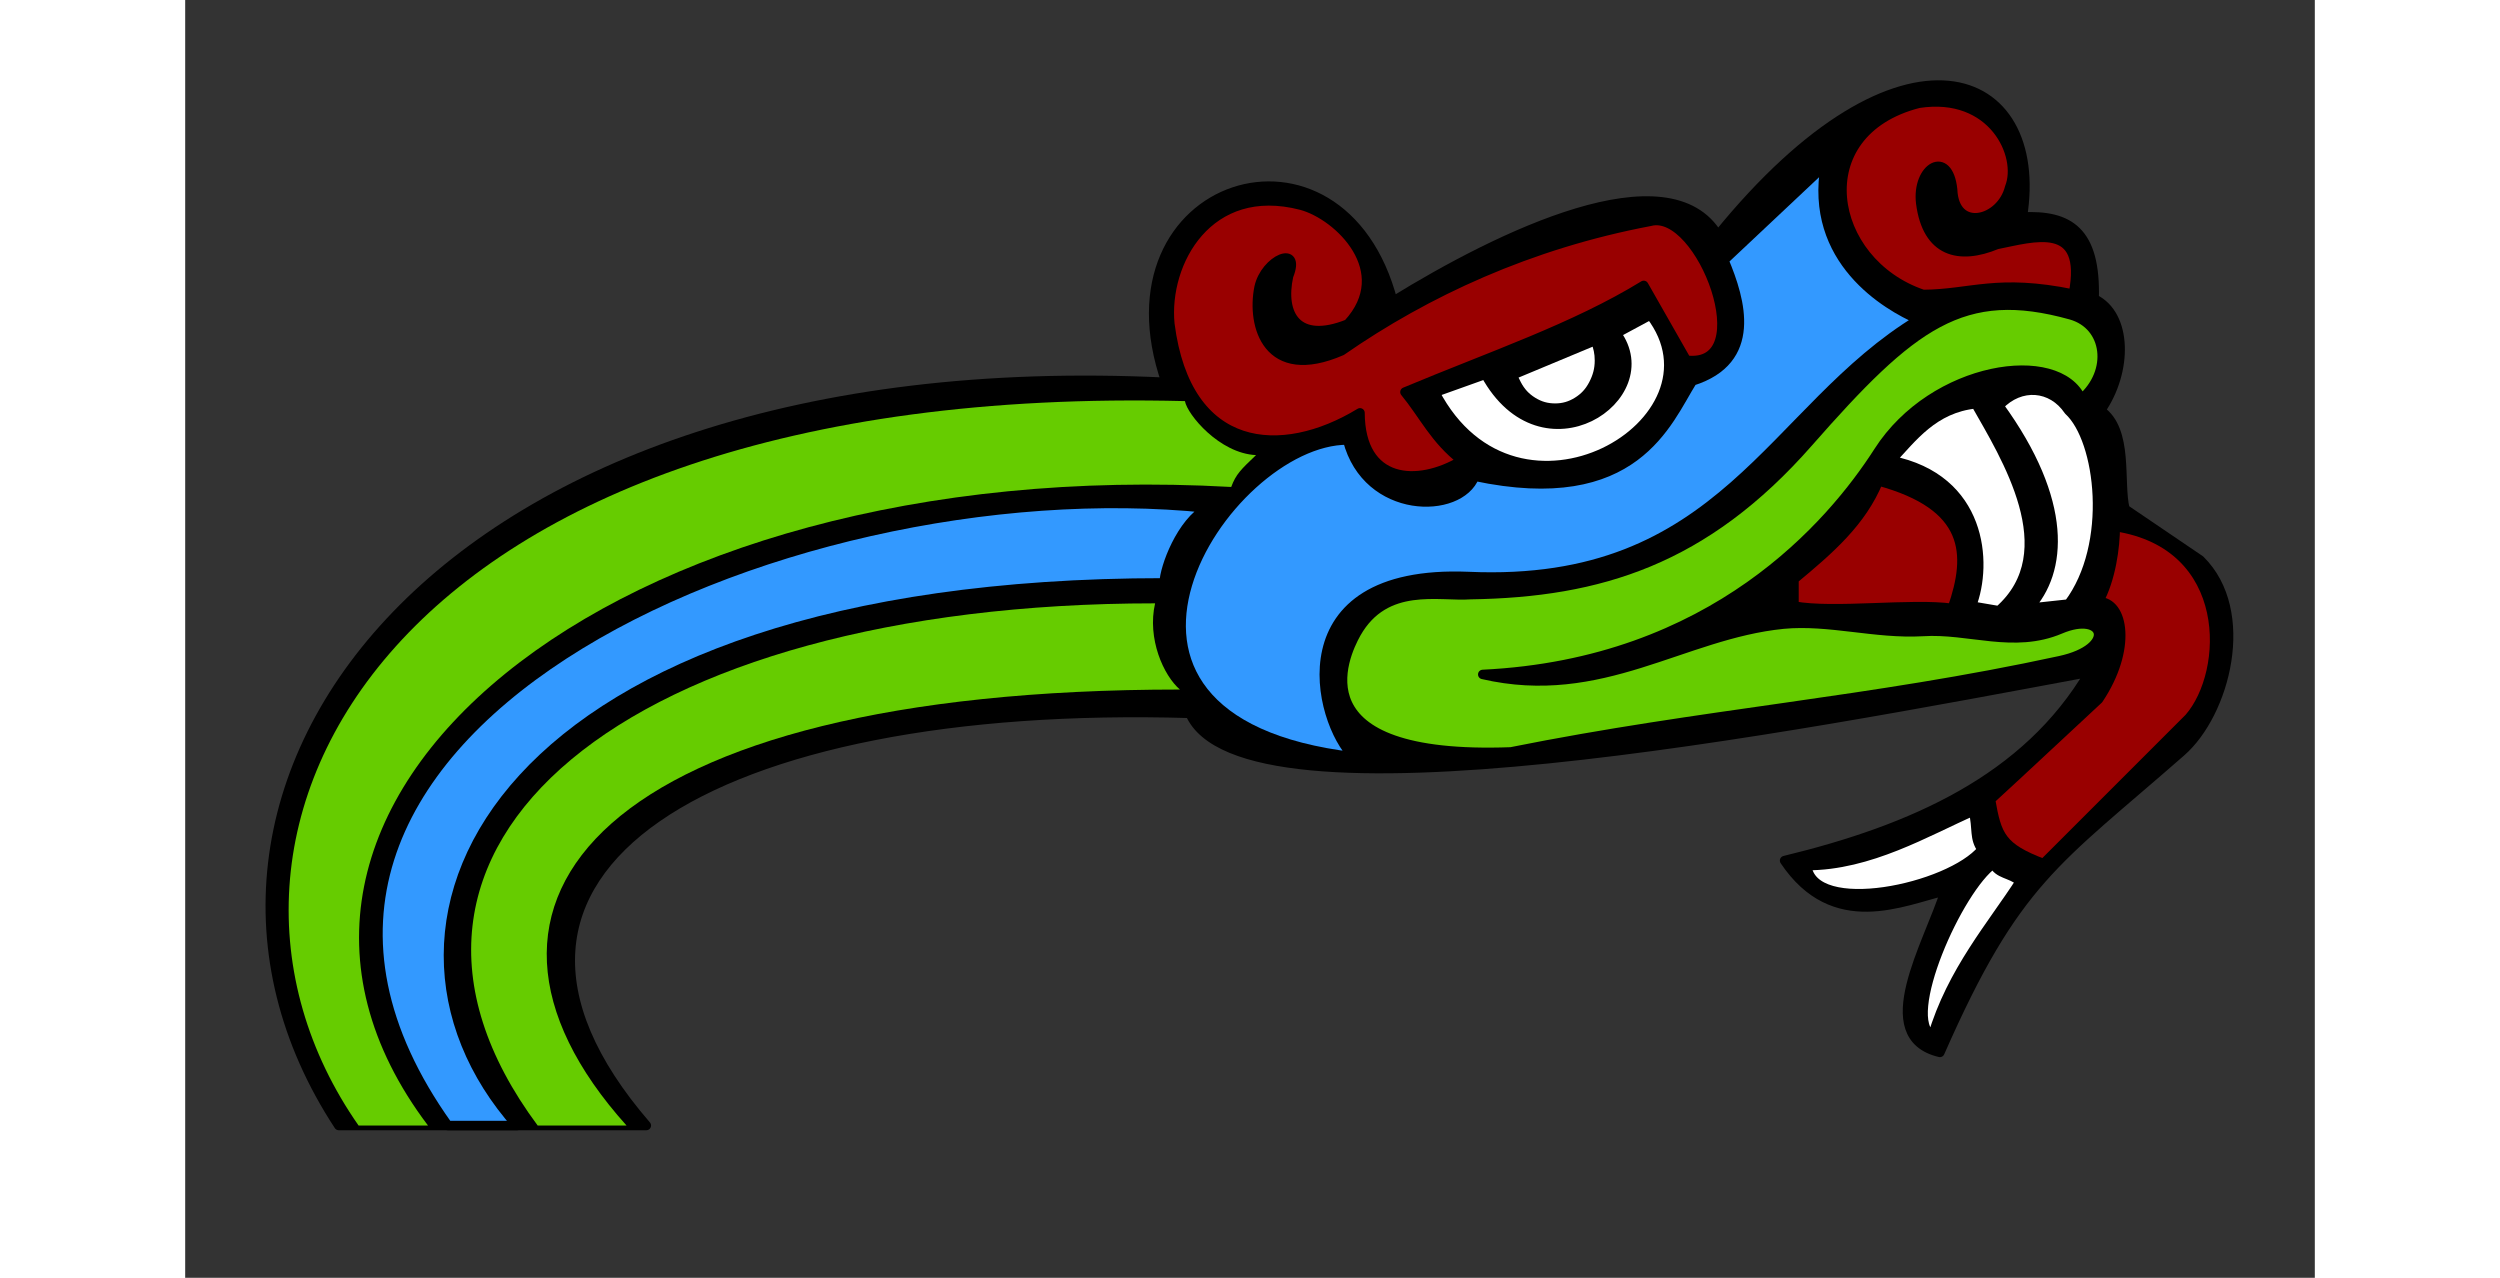 <?xml version="1.0" encoding="UTF-8"?>

<svg version="1.2" baseProfile="tiny" width="45" height="23" viewBox="0 0 6350 3810" preserveAspectRatio="xMidYMid" fill-rule="evenodd" stroke-width="28.222" stroke-linejoin="round" xmlns="http://www.w3.org/2000/svg" xmlns:ooo="http://xml.openoffice.org/svg/export" xmlns:xlink="http://www.w3.org/1999/xlink" xml:space="preserve">
 <rect x="0" y="0" width="6350" height="3810" fill="#333333" stroke="none"/>
 <defs class="ClipPathGroup">
  <clipPath id="presentation_clip_path" clipPathUnits="userSpaceOnUse">
   <rect x="0" y="0" width="6350" height="3810"/>
  </clipPath>
 </defs>
 <defs class="TextShapeIndex">
  <g ooo:slide="id1" ooo:id-list="id3 id4 id5 id6 id7 id8 id9 id10 id11 id12 id13 id14 id15 id16 id17 id18"/>
 </defs>
 <defs class="EmbeddedBulletChars">
  <g id="bullet-char-template(57356)" transform="scale(0,-0)">
   <path d="M 580,1141 L 1163,571 580,0 -4,571 580,1141 Z"/>
  </g>
  <g id="bullet-char-template(57354)" transform="scale(0,-0)">
   <path d="M 8,1128 L 1137,1128 1137,0 8,0 8,1128 Z"/>
  </g>
  <g id="bullet-char-template(10146)" transform="scale(0,-0)">
   <path d="M 174,0 L 602,739 174,1481 1456,739 174,0 Z M 1358,739 L 309,1346 659,739 1358,739 Z"/>
  </g>
  <g id="bullet-char-template(10132)" transform="scale(0,-0)">
   <path d="M 2015,739 L 1276,0 717,0 1260,543 174,543 174,936 1260,936 717,1481 1274,1481 2015,739 Z"/>
  </g>
  <g id="bullet-char-template(10007)" transform="scale(0,-0)">
   <path d="M 0,-2 C -7,14 -16,27 -25,37 L 356,567 C 262,823 215,952 215,954 215,979 228,992 255,992 264,992 276,990 289,987 310,991 331,999 354,1012 L 381,999 492,748 772,1049 836,1024 860,1049 C 881,1039 901,1025 922,1006 886,937 835,863 770,784 769,783 710,716 594,584 L 774,223 C 774,196 753,168 711,139 L 727,119 C 717,90 699,76 672,76 641,76 570,178 457,381 L 164,-76 C 142,-110 111,-127 72,-127 30,-127 9,-110 8,-76 1,-67 -2,-52 -2,-32 -2,-23 -1,-13 0,-2 Z"/>
  </g>
  <g id="bullet-char-template(10004)" transform="scale(0,-0)">
   <path d="M 285,-33 C 182,-33 111,30 74,156 52,228 41,333 41,471 41,549 55,616 82,672 116,743 169,778 240,778 293,778 328,747 346,684 L 369,508 C 377,444 397,411 428,410 L 1163,1116 C 1174,1127 1196,1133 1229,1133 1271,1133 1292,1118 1292,1087 L 1292,965 C 1292,929 1282,901 1262,881 L 442,47 C 390,-6 338,-33 285,-33 Z"/>
  </g>
  <g id="bullet-char-template(9679)" transform="scale(0,-0)">
   <path d="M 813,0 C 632,0 489,54 383,161 276,268 223,411 223,592 223,773 276,916 383,1023 489,1130 632,1184 813,1184 992,1184 1136,1130 1245,1023 1353,916 1407,772 1407,592 1407,412 1353,268 1245,161 1136,54 992,0 813,0 Z"/>
  </g>
  <g id="bullet-char-template(8226)" transform="scale(0,-0)">
   <path d="M 346,457 C 273,457 209,483 155,535 101,586 74,649 74,723 74,796 101,859 155,911 209,963 273,989 346,989 419,989 480,963 531,910 582,859 608,796 608,723 608,648 583,586 532,535 482,483 420,457 346,457 Z"/>
  </g>
  <g id="bullet-char-template(8211)" transform="scale(0,-0)">
   <path d="M -4,459 L 1135,459 1135,606 -4,606 -4,459 Z"/>
  </g>
 </defs>
 <defs class="TextEmbeddedBitmaps"/>
 <g>
  <g id="id2" class="Master_Slide">
   <g id="bg-id2" class="Background"/>
   <g id="bo-id2" class="BackgroundObjects"/>
  </g>
 </g>
 <g class="SlideGroup">
  <g>
   <g id="id1" class="Slide" clip-path="url(#presentation_clip_path)">
    <g class="Page">
     <g class="Group">
      <g class="com.sun.star.drawing.ClosedBezierShape">
       <g id="id3">
        <path fill="rgb(0,0,0)" stroke="none" d="M 3601,899 C 3447,307 2716,539 2925,1140 749,1034 -197,2358 458,3356 L 1375,3356 C 710,2587 1585,2085 2996,2127 3151,2487 4794,2169 5679,2004 5491,2324 5149,2474 4769,2566 4916,2785 5121,2686 5248,2656 5200,2812 5030,3090 5232,3138 5459,2622 5577,2570 5951,2242 6083,2127 6163,1823 6008,1670 L 5784,1518 C 5764,1438 5796,1283 5711,1224 5792,1108 5792,939 5692,891 5698,688 5616,640 5478,647 5549,206 5120,24 4570,702 4424,457 3920,702 3601,899 Z"/>
        <path fill="none" stroke="rgb(0,0,0)" d="M 3601,899 C 3447,307 2716,539 2925,1140 749,1034 -197,2358 458,3356 L 1375,3356 C 710,2587 1585,2085 2996,2127 3151,2487 4794,2169 5679,2004 5491,2324 5149,2474 4769,2566 4916,2785 5121,2686 5248,2656 5200,2812 5030,3090 5232,3138 5459,2622 5577,2570 5951,2242 6083,2127 6163,1823 6008,1670 L 5784,1518 C 5764,1438 5796,1283 5711,1224 5792,1108 5792,939 5692,891 5698,688 5616,640 5478,647 5549,206 5120,24 4570,702 4424,457 3920,702 3601,899 Z"/>
       </g>
      </g>
      <g class="com.sun.star.drawing.ClosedBezierShape">
       <g id="id4">
        <path fill="rgb(51,153,255)" stroke="none" d="M 4588,776 L 4891,491 C 4840,776 5074,912 5169,953 4727,1220 4589,1753 3826,1719 3264,1696 3377,2153 3485,2257 2552,2147 3100,1311 3466,1312 3524,1536 3800,1536 3845,1420 4325,1522 4418,1257 4494,1136 4690,1074 4639,897 4588,776 Z"/>
        <path fill="none" stroke="rgb(0,0,0)" d="M 4588,776 L 4891,491 C 4840,776 5074,912 5169,953 4727,1220 4589,1753 3826,1719 3264,1696 3377,2153 3485,2257 2552,2147 3100,1311 3466,1312 3524,1536 3800,1536 3845,1420 4325,1522 4418,1257 4494,1136 4690,1074 4639,897 4588,776 Z"/>
       </g>
      </g>
      <g class="com.sun.star.drawing.ClosedBezierShape">
       <g id="id5">
        <path fill="rgb(153,0,0)" stroke="none" d="M 5630,877 C 5673,654 5509,708 5402,729 5289,776 5194,752 5175,606 5162,499 5257,443 5270,565 5275,695 5415,660 5440,559 5478,464 5390,274 5169,308 4829,395 4897,782 5182,878 5326,877 5402,830 5630,877 Z"/>
        <path fill="none" stroke="rgb(0,0,0)" d="M 5630,877 C 5673,654 5509,708 5402,729 5289,776 5194,752 5175,606 5162,499 5257,443 5270,565 5275,695 5415,660 5440,559 5478,464 5390,274 5169,308 4829,395 4897,782 5182,878 5326,877 5402,830 5630,877 Z"/>
       </g>
      </g>
      <g class="com.sun.star.drawing.ClosedBezierShape">
       <g id="id6">
        <path fill="rgb(102,204,0)" stroke="none" d="M 3953,2242 C 4526,2127 5024,2093 5590,1970 5761,1933 5725,1819 5591,1876 5452,1935 5319,1874 5181,1883 5039,1891 4902,1848 4765,1861 4465,1891 4223,2093 3869,2011 4557,1978 4910,1563 5049,1346 5213,1090 5585,1035 5654,1190 5749,1108 5732,970 5623,939 5300,849 5150,966 4840,1319 4531,1671 4217,1767 3833,1773 3739,1780 3579,1735 3492,1888 3454,1956 3308,2266 3953,2242 Z"/>
        <path fill="none" stroke="rgb(0,0,0)" d="M 3953,2242 C 4526,2127 5024,2093 5590,1970 5761,1933 5725,1819 5591,1876 5452,1935 5319,1874 5181,1883 5039,1891 4902,1848 4765,1861 4465,1891 4223,2093 3869,2011 4557,1978 4910,1563 5049,1346 5213,1090 5585,1035 5654,1190 5749,1108 5732,970 5623,939 5300,849 5150,966 4840,1319 4531,1671 4217,1767 3833,1773 3739,1780 3579,1735 3492,1888 3454,1956 3308,2266 3953,2242 Z"/>
       </g>
      </g>
      <g class="com.sun.star.drawing.ClosedBezierShape">
       <g id="id7">
        <path fill="rgb(255,255,255)" stroke="none" d="M 3877,1116 L 3726,1170 C 3971,1637 4614,1257 4369,939 L 4267,994 C 4407,1184 4047,1427 3877,1116 Z"/>
        <path fill="none" stroke="rgb(0,0,0)" d="M 3877,1116 L 3726,1170 C 3971,1637 4614,1257 4369,939 L 4267,994 C 4407,1184 4047,1427 3877,1116 Z"/>
       </g>
      </g>
      <g class="com.sun.star.drawing.EllipseShape">
       <g id="id8">
        <path fill="rgb(255,255,255)" stroke="none" d="M 4205,1015 C 4213,1035 4217,1053 4217,1075 4217,1101 4211,1123 4199,1146 4187,1169 4172,1185 4151,1198 4130,1211 4109,1217 4085,1217 4060,1217 4039,1211 4018,1198 3997,1185 3982,1169 3970,1146 3965,1137 3961,1128 3958,1118 L 4205,1015 Z"/>
        <path fill="none" stroke="rgb(0,0,0)" d="M 4205,1015 C 4213,1035 4217,1053 4217,1075 4217,1101 4211,1123 4199,1146 4187,1169 4172,1185 4151,1198 4130,1211 4109,1217 4085,1217 4060,1217 4039,1211 4018,1198 3997,1185 3982,1169 3970,1146 3965,1137 3961,1128 3958,1118 L 4205,1015 Z"/>
       </g>
      </g>
      <g class="com.sun.star.drawing.ClosedBezierShape">
       <g id="id9">
        <path fill="rgb(153,0,0)" stroke="none" d="M 3807,1373 C 3726,1311 3693,1237 3637,1169 3895,1061 4142,978 4349,851 L 4476,1074 C 4702,1101 4520,619 4368,660 4008,728 3700,871 3448,1046 3227,1142 3179,971 3202,857 3220,773 3329,727 3290,823 3265,938 3315,1027 3467,966 3612,809 3440,642 3328,612 3051,540 2918,782 2936,966 2986,1355 3270,1373 3503,1231 3504,1442 3674,1453 3807,1373 Z"/>
        <path fill="none" stroke="rgb(0,0,0)" d="M 3807,1373 C 3726,1311 3693,1237 3637,1169 3895,1061 4142,978 4349,851 L 4476,1074 C 4702,1101 4520,619 4368,660 4008,728 3700,871 3448,1046 3227,1142 3179,971 3202,857 3220,773 3329,727 3290,823 3265,938 3315,1027 3467,966 3612,809 3440,642 3328,612 3051,540 2918,782 2936,966 2986,1355 3270,1373 3503,1231 3504,1442 3674,1453 3807,1373 Z"/>
       </g>
      </g>
      <g class="com.sun.star.drawing.ClosedBezierShape">
       <g id="id10">
        <path fill="rgb(153,0,0)" stroke="none" d="M 4797,1727 C 4904,1638 4999,1556 5049,1434 5320,1508 5326,1651 5269,1814 5149,1797 4916,1829 4797,1807 L 4797,1727 Z"/>
        <path fill="none" stroke="rgb(0,0,0)" d="M 4797,1727 C 4904,1638 4999,1556 5049,1434 5320,1508 5326,1651 5269,1814 5149,1797 4916,1829 4797,1807 L 4797,1727 Z"/>
       </g>
      </g>
      <g class="com.sun.star.drawing.ClosedBezierShape">
       <g id="id11">
        <path fill="rgb(255,255,255)" stroke="none" d="M 5086,1373 C 5358,1427 5376,1679 5326,1807 L 5408,1821 C 5609,1645 5426,1358 5339,1204 5213,1217 5150,1305 5086,1373 Z"/>
        <path fill="none" stroke="rgb(0,0,0)" d="M 5086,1373 C 5358,1427 5376,1679 5326,1807 L 5408,1821 C 5609,1645 5426,1358 5339,1204 5213,1217 5150,1305 5086,1373 Z"/>
       </g>
      </g>
      <g class="com.sun.star.drawing.ClosedBezierShape">
       <g id="id12">
        <path fill="rgb(255,255,255)" stroke="none" d="M 5408,1210 C 5616,1496 5598,1705 5496,1814 L 5616,1801 C 5749,1624 5711,1311 5616,1224 5566,1150 5472,1142 5408,1210 Z"/>
        <path fill="none" stroke="rgb(0,0,0)" d="M 5408,1210 C 5616,1496 5598,1705 5496,1814 L 5616,1801 C 5749,1624 5711,1311 5616,1224 5566,1150 5472,1142 5408,1210 Z"/>
       </g>
      </g>
      <g class="com.sun.star.drawing.ClosedBezierShape">
       <g id="id13">
        <path fill="rgb(153,0,0)" stroke="none" d="M 5705,1794 C 5742,1727 5755,1631 5755,1570 6108,1624 6095,2004 5975,2141 L 5541,2575 C 5415,2527 5402,2493 5383,2384 5491,2285 5598,2184 5705,2085 5805,1936 5781,1794 5705,1794 Z"/>
        <path fill="none" stroke="rgb(0,0,0)" d="M 5705,1794 C 5742,1727 5755,1631 5755,1570 6108,1624 6095,2004 5975,2141 L 5541,2575 C 5415,2527 5402,2493 5383,2384 5491,2285 5598,2184 5705,2085 5805,1936 5781,1794 5705,1794 Z"/>
       </g>
      </g>
      <g class="com.sun.star.drawing.ClosedBezierShape">
       <g id="id14">
        <path fill="rgb(255,255,255)" stroke="none" d="M 4835,2581 C 5023,2581 5193,2479 5332,2418 5345,2472 5333,2499 5358,2533 5261,2650 4852,2736 4835,2581 Z"/>
        <path fill="none" stroke="rgb(0,0,0)" d="M 4835,2581 C 5023,2581 5193,2479 5332,2418 5345,2472 5333,2499 5358,2533 5261,2650 4852,2736 4835,2581 Z"/>
       </g>
      </g>
      <g class="com.sun.star.drawing.ClosedBezierShape">
       <g id="id15">
        <path fill="rgb(255,255,255)" stroke="none" d="M 5210,3090 C 5267,2896 5390,2756 5472,2628 5442,2603 5406,2607 5392,2575 5287,2649 5114,3037 5210,3090 Z"/>
        <path fill="none" stroke="rgb(0,0,0)" d="M 5210,3090 C 5267,2896 5390,2756 5472,2628 5442,2603 5406,2607 5392,2575 5287,2649 5114,3037 5210,3090 Z"/>
       </g>
      </g>
      <g class="com.sun.star.drawing.ClosedBezierShape">
       <g id="id16">
        <path fill="rgb(102,204,0)" stroke="none" d="M 517,3356 C -90,2487 598,1136 2981,1196 2988,1236 3084,1352 3193,1357 3148,1400 3133,1414 3119,1452 1260,1348 5,2405 724,3356 L 517,3356 Z"/>
       </g>
      </g>
      <g class="com.sun.star.drawing.ClosedBezierShape">
       <g id="id17">
        <path fill="rgb(51,153,255)" stroke="none" d="M 783,3356 C -45,2197 1780,1384 3048,1515 2970,1557 2920,1692 2919,1738 932,1738 452,2751 990,3356 L 783,3356 Z"/>
        <path fill="none" stroke="rgb(0,0,0)" d="M 783,3356 C -45,2197 1780,1384 3048,1515 2970,1557 2920,1692 2919,1738 932,1738 452,2751 990,3356 L 783,3356 Z"/>
       </g>
      </g>
      <g class="com.sun.star.drawing.ClosedBezierShape">
       <g id="id18">
        <path fill="rgb(102,204,0)" stroke="none" d="M 1051,3356 C 431,2521 1325,1799 2892,1799 2868,1904 2917,2014 2966,2056 1248,2056 715,2687 1316,3356 L 1051,3356 Z"/>
       </g>
      </g>
     </g>
    </g>
   </g>
  </g>
 </g>
</svg>